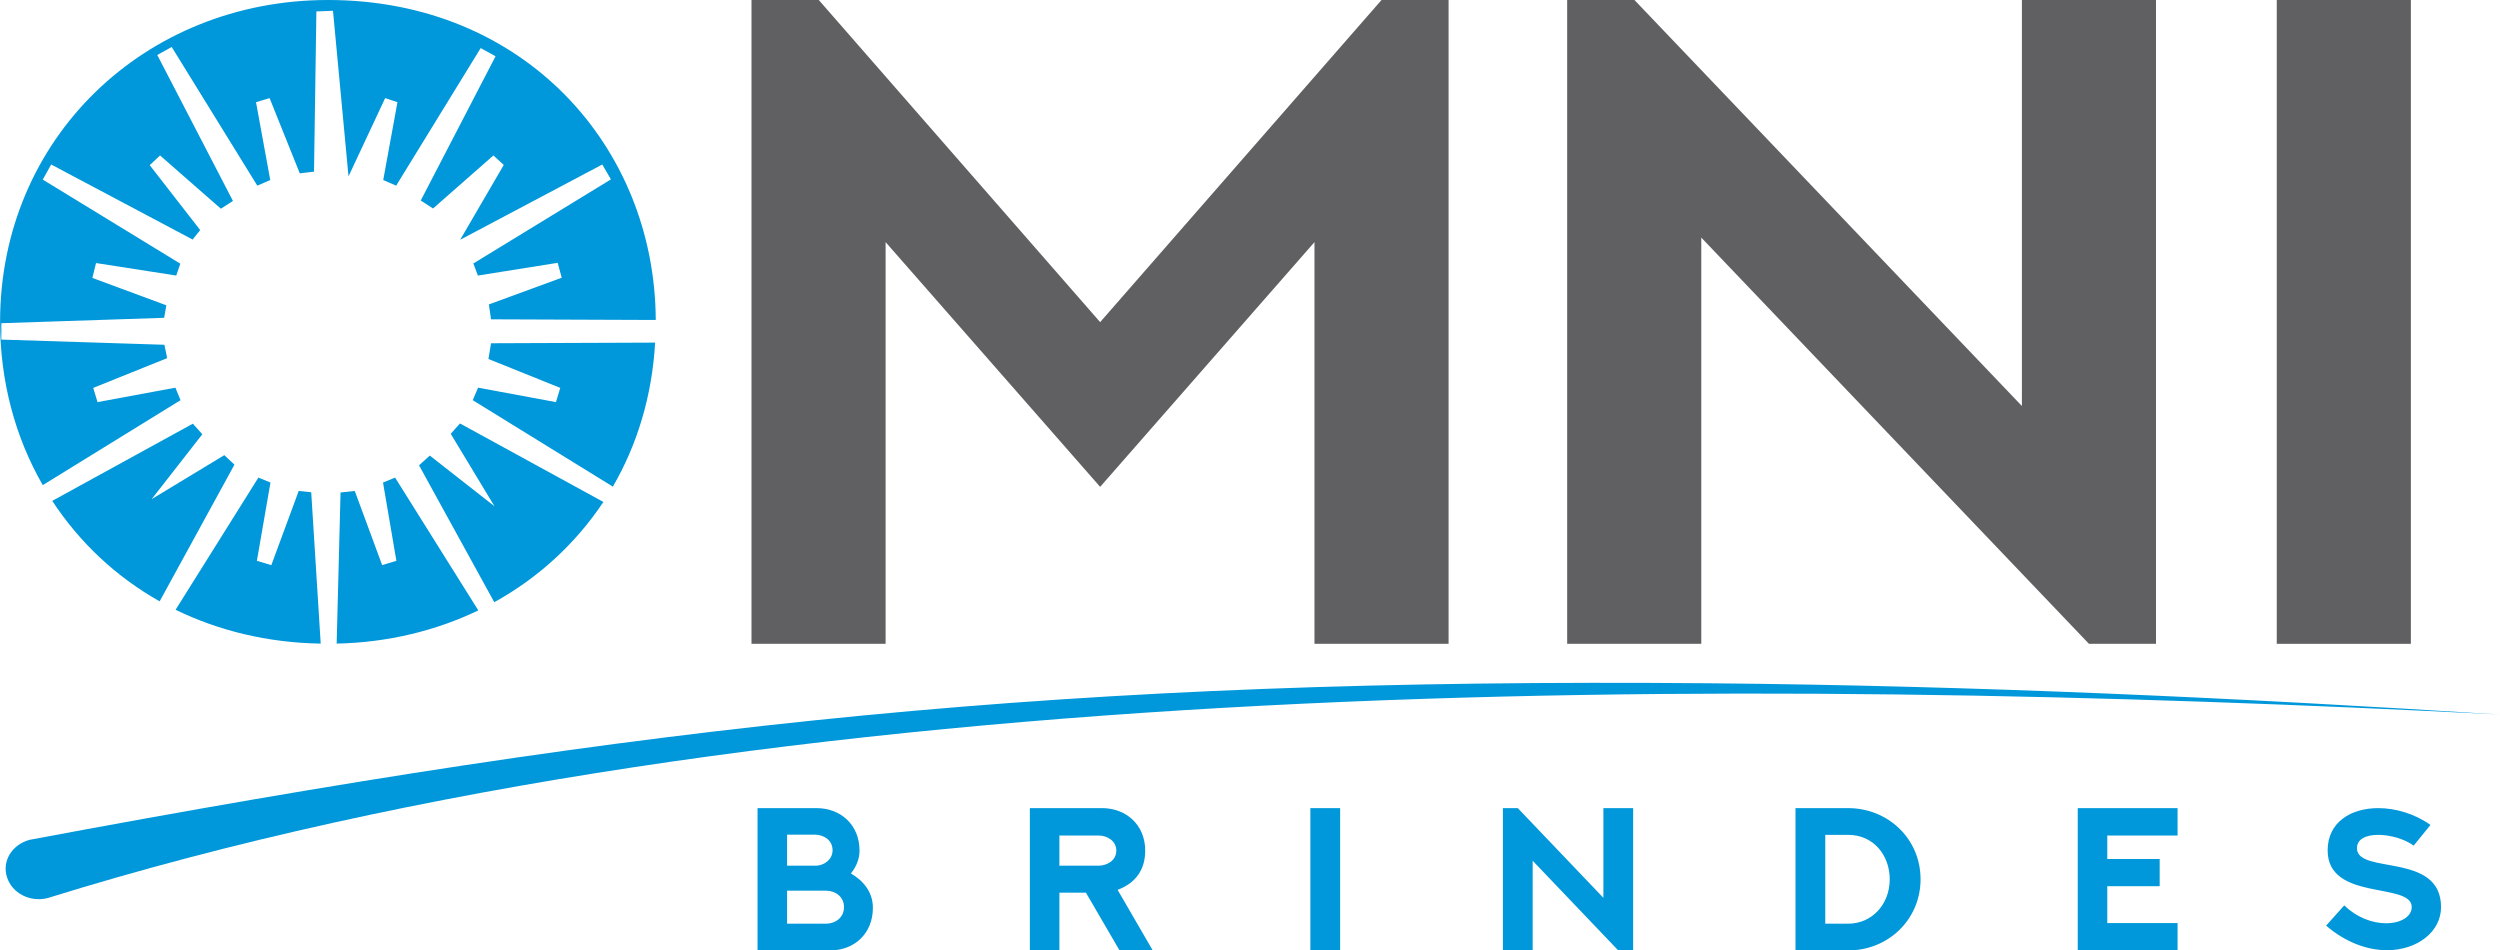 <?xml version="1.0" encoding="UTF-8"?>
<!DOCTYPE svg PUBLIC "-//W3C//DTD SVG 1.1//EN" "http://www.w3.org/Graphics/SVG/1.1/DTD/svg11.dtd">
<!-- Creator: CorelDRAW X7 -->
<svg xmlns="http://www.w3.org/2000/svg" xml:space="preserve" width="99.053mm" height="37.657mm" version="1.1" style="shape-rendering:geometricPrecision; text-rendering:geometricPrecision; image-rendering:optimizeQuality; fill-rule:evenodd; clip-rule:evenodd"
viewBox="0 0 11594 4408"
 xmlns:xlink="http://www.w3.org/1999/xlink">
 <defs>
  <style type="text/css">
   <![CDATA[
    .fil2 {fill:none}
    .fil1 {fill:#606062}
    .fil0 {fill:#0098DA}
   ]]>
  </style>
 </defs>
 <g id="Camada_x0020_1">
  <path class="fil0" d="M3650 4284l0 -153 181 0c44,0 83,29 83,76 0,51 -43,77 -83,77l-181 0zm128 -413c44,0 83,27 83,72 0,43 -37,69 -73,72l-138 0 0 -144 128 0zm208 74c0,-120 -88,-197 -199,-197l-274 0 0 660 336 0c113,0 199,-78 199,-198 0,-73 -45,-126 -102,-159 25,-31 40,-67 40,-106zm927 -70l181 0c42,0 83,26 83,70 0,46 -43,70 -83,70l-181 0 0 -140zm433 533l-163 -281c86,-32 128,-96 128,-182 0,-120 -89,-197 -200,-197l-335 0 0 660 137 0 0 -268 123 0 156 268 154 0zm731 0l138 0 0 -660 -138 0 0 660zm1359 -660l0 416 -397 -416 -69 0 0 660 138 0 0 -416 397 416 69 0 0 -660 -138 0zm1135 536l-106 0 0 -412 106 0c120,0 193,97 193,206 0,117 -83,206 -193,206zm0 -536l-244 0 0 660 244 0c187,0 336,-144 336,-330 0,-189 -152,-330 -336,-330zm1065 0l0 660 463 0 0 -127 -326 0 0 -171 243 0 0 -126 -243 0 0 -109 326 0 0 -127 -463 0zm1152 545c93,80 194,114 282,114 140,0 251,-85 251,-200 0,-257 -390,-149 -390,-273 0,-44 44,-62 99,-62 55,0 122,19 164,50l78 -96c-73,-52 -162,-78 -242,-78 -127,0 -235,65 -235,196 0,238 390,145 390,263 0,45 -52,75 -119,75 -60,0 -133,-24 -194,-83l-84 94z"/>
  <polygon class="fil1" points="6407,0 5102,1494 3797,0 3485,0 3485,2986 4107,2986 4107,1123 5102,2258 6096,1123 6096,2986 6718,2986 6718,0 "/>
  <polygon class="fil1" points="9377,0 9377,1883 7580,0 7268,0 7268,2986 7890,2986 7890,1102 9688,2986 9999,2986 9999,0 "/>
  <polygon class="fil1" points="10559,2986 11181,2986 11181,0 10559,0 "/>
  <g id="_2497195254832">
   <path class="fil0" d="M137 3895c2896,-543 4806,-752 7796,-726 1229,11 2436,67 3661,145 -3558,-182 -7958,-211 -11373,851 -81,21 -166,-22 -189,-97 -24,-74 23,-151 105,-173z"/>
  </g>
  <path class="fil2" d="M179 4030c2612,-681 6093,-1040 11415,-716"/>
  <path class="fil0" d="M0 1493c0,275 70,535 198,757l639 -394 -24 -58 -361 67 -20 -66 343 -138 -13 -62 -756 -24 0 -76 755 -25 10 -58 -343 -127 17 -69 372 58 19 -55 -638 -390 39 -70 656 348 35 -44 -234 -301 48 -45 282 247 56 -36 -351 -677 67 -37 397 643 60 -26 -66 -361 63 -19 140 349 66 -8 11 -743 77 -3 72 768 170 -363 57 19 -66 361 60 26 392 -638 69 38 -347 669 57 37 280 -246 48 44 -202 347 659 -349 40 69 -638 390 21 56 370 -59 19 69 -338 124 10 69 764 3c-4,-808 -615,-1484 -1520,-1484 -851,0 -1521,643 -1521,1493zm242 830c125,191 294,351 498,466l347 -634 -47 -44 -337 204 235 -301 -44 -49 -652 358zm572 505c197,96 424,153 673,157l-44 -702 -58 -6 -127 344 -67 -20 63 -363 -56 -23 -384 613zm747 157c236,-5 459,-59 657,-154l-386 -616 -56 23 62 363 -66 20 -127 -344 -66 7 -18 701zm731 -192c204,-113 377,-271 506,-465l-665 -364 -43 48 203 336 -300 -235 -50 45 349 635zm550 -536c112,-193 182,-419 196,-668l-761 3 -12 73 333 134 -20 66 -361 -67 -25 58 650 401z"/>
 </g>
</svg>
